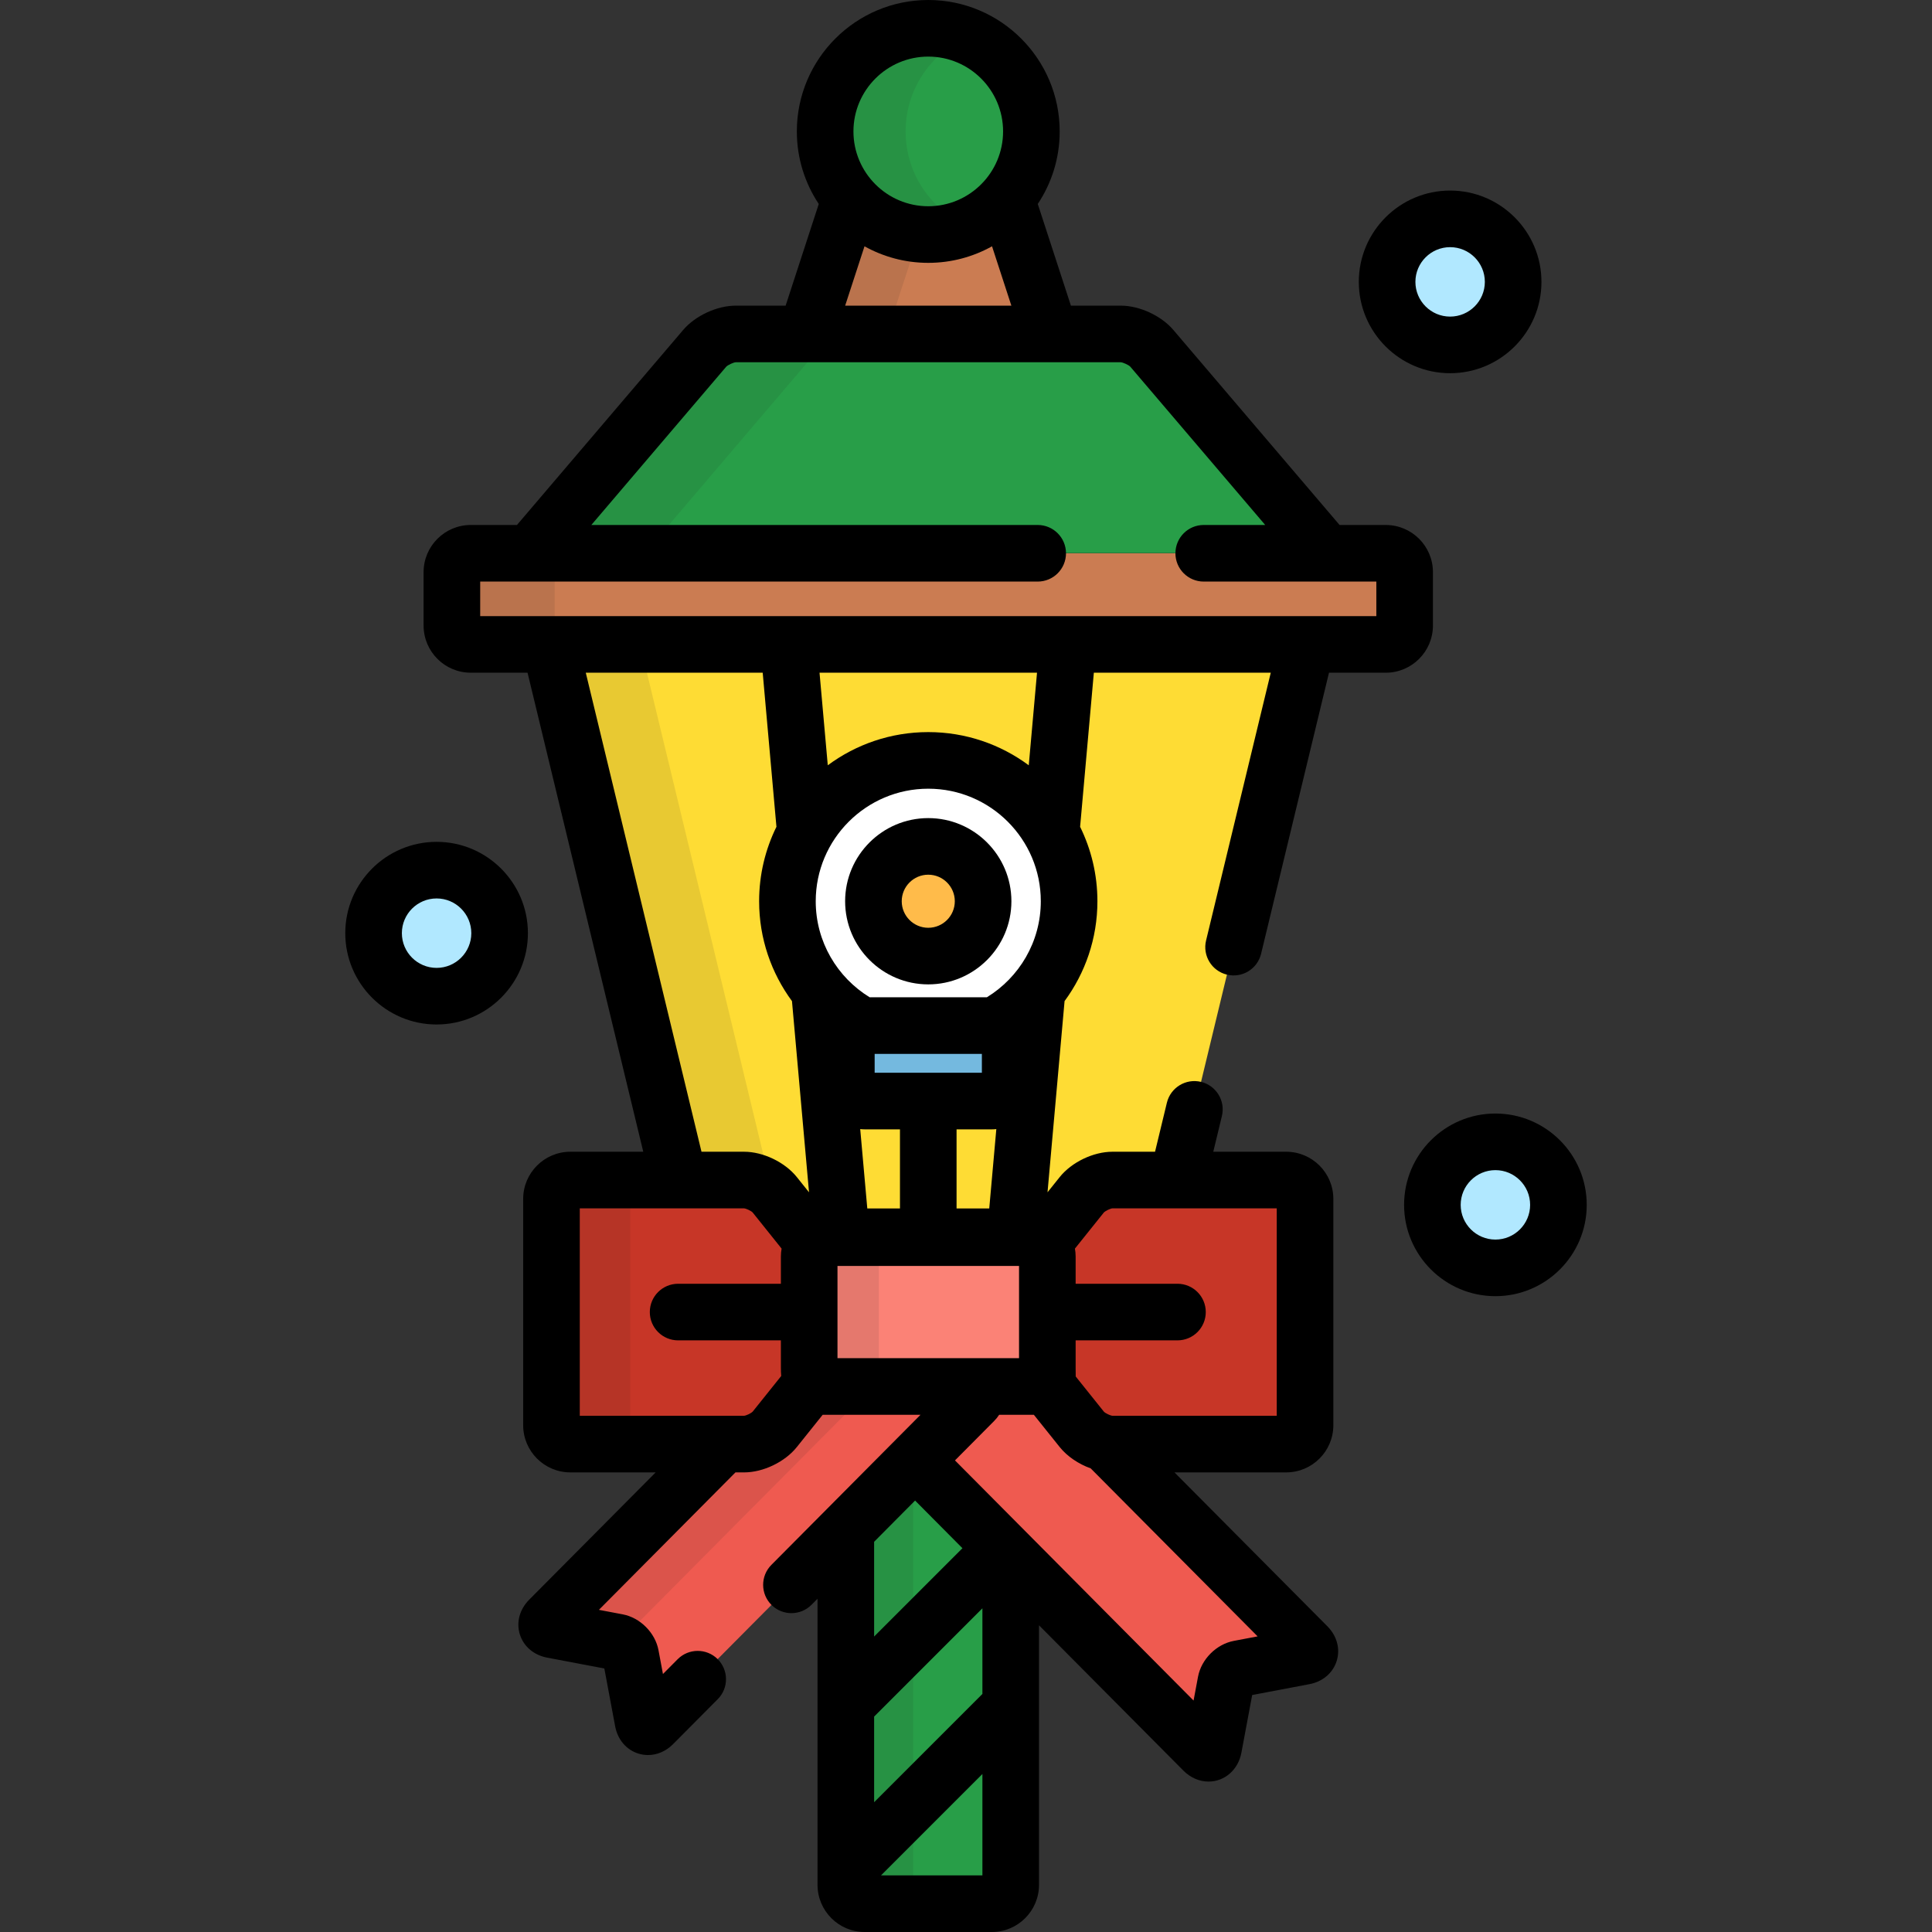 <?xml version="1.0" encoding="iso-8859-1"?>
<!-- Generator: Adobe Illustrator 19.0.0, SVG Export Plug-In . SVG Version: 6.00 Build 0)  -->
<svg version="1.1" id="Capa_1" xmlns="http://www.w3.org/2000/svg" xmlns:xlink="http://www.w3.org/1999/xlink" x="0px" y="0px"
	 viewBox="0 0 512 512" style="enable-background:new 0 0 512 512;" xml:space="preserve">
<rect x="0" y="0" width="512" height="512" fill="#333333" stroke="none"/>
<path style="fill:#289E48;" d="M242.506,387.022l-18.355,18.474V499.5c0,2.75,2.25,5,5,5h33.697c2.75,0,5-2.25,5-5v-86.972
	L242.506,387.022z"/>
<g style="opacity:0.1;">
	<path style="fill:#231F20;" d="M242,499.5V387.531l-17.849,17.964V499.5c0,2.75,2.25,5,5,5H247C244.25,504.5,242,502.25,242,499.5z
		"/>
</g>
<path style="fill:#CB7C52;" d="M266.684,52.679c-5.011,5.802-12.415,9.479-20.684,9.479c-8.268,0-15.673-3.677-20.684-9.478
	L213.644,88.5h64.713L266.684,52.679z"/>
<path style="opacity:0.1;fill:#231F20;enable-background:new    ;" d="M235.005,88.5l8.62-26.452
	c-7.305-0.629-13.783-4.129-18.309-9.368L213.644,88.5H235.005z"/>
<path style="fill:#289E48;" d="M351.537,146.624l-46.294-54.318C303.459,90.213,299.75,88.5,297,88.5H195
	c-2.75,0-6.459,1.713-8.243,3.806l-46.293,54.318H351.537z"/>
<path style="opacity:0.1;fill:#231F20;enable-background:new    ;" d="M170.856,146.624l46.293-54.318
	c1.784-2.093,5.493-3.806,8.243-3.806H195c-2.75,0-6.459,1.713-8.243,3.806l-46.293,54.318H170.856z"/>
<path style="fill:#FEDC34;" d="M145.709,170.775L180,312.724h17.188c2.75,0,6.406,1.756,8.126,3.902l8.915,11.132h63.545
	l8.914-11.132c1.72-2.147,5.376-3.902,8.126-3.902h17.189l34.289-141.948H145.709V170.775z"/>
<path style="opacity:0.1;fill:#231F20;enable-background:new    ;" d="M145.709,170.775L180,312.724h17.188
	c2.463,0,5.642,1.411,7.516,3.247l-35.075-145.195h-23.92V170.775z"/>
<path style="fill:#FFFFFF;" d="M246,201.514c-20.613,0-37.324,16.711-37.324,37.324c0,14.328,8.078,26.764,19.924,33.019
	c0.229-0.032,0.455-0.07,0.691-0.07h33.418c0.236,0,0.463,0.038,0.691,0.07c11.846-6.256,19.924-18.691,19.924-33.019
	C283.324,218.225,266.613,201.514,246,201.514z"/>
<path id="SVGCleanerId_0" style="fill:#74B9DF;" d="M267.709,286.794c0,2.75-2.25,5-5,5h-33.418c-2.75,0-5-2.25-5-5v-10.007
	c0-2.75,2.25-5,5-5h33.418c2.75,0,5,2.25,5,5V286.794z"/>
<g>
	<path id="SVGCleanerId_0_1_" style="fill:#74B9DF;" d="M267.709,286.794c0,2.75-2.25,5-5,5h-33.418c-2.75,0-5-2.25-5-5v-10.007
		c0-2.75,2.25-5,5-5h33.418c2.75,0,5,2.25,5,5V286.794z"/>
</g>
<circle style="fill:#FFBB4A;" cx="246" cy="238.84" r="14.533"/>
<path style="fill:#CB7C52;" d="M372.244,165.775c0,2.75-2.25,5-5,5H124.756c-2.75,0-5-2.25-5-5v-14.151c0-2.75,2.25-5,5-5h242.488
	c2.75,0,5,2.25,5,5L372.244,165.775L372.244,165.775z"/>
<g style="opacity:0.1;">
	<path style="fill:#231F20;" d="M147,165.775v-14.151c0-2.75,2.25-5,5-5h-27.244c-2.75,0-5,2.25-5,5v14.151c0,2.75,2.25,5,5,5H152
		C149.25,170.775,147,168.525,147,165.775z"/>
</g>
<circle style="fill:#289E48;" cx="246" cy="34.829" r="27.329"/>
<g style="opacity:0.1;">
	<path style="fill:#231F20;" d="M240,34.829c0-11.311,6.87-21.015,16.664-25.17C253.388,8.269,249.784,7.5,246,7.5
		c-15.094,0-27.329,12.234-27.329,27.329c0,15.094,12.235,27.328,27.329,27.328c3.784,0,7.388-0.77,10.664-2.159
		C246.87,55.843,240,46.139,240,34.829z"/>
</g>
<g>
	<path style="fill:#EF5A50;" d="M346.447,436.265l-53.454-53.798c-2.377-0.534-4.945-1.972-6.306-3.67l-10.435-13.031
		c-0.917,1.016-2.229,1.669-3.696,1.669h-14.683c1.295,0.97,1.429,2.685,0.279,3.84l-15.646,15.747l76.433,76.929
		c1.163,1.17,2.362,0.801,2.666-0.821l3.256-17.398c0.304-1.621,1.878-3.199,3.499-3.507l17.255-3.272
		C347.235,438.645,347.61,437.435,346.447,436.265z"/>
	<path style="fill:#EF5A50;" d="M257.873,367.435h-38.431c-1.47,0-2.782-0.654-3.699-1.672c0.002,0.002,0.003,0.003,0.004,0.005
		l-10.435,13.029c-1.719,2.146-5.375,3.902-8.125,3.902h-5.403l-46.231,46.531c-1.163,1.17-0.788,2.38,0.833,2.688l17.252,3.272
		c1.621,0.308,3.195,1.887,3.499,3.508l3.257,17.398c0.304,1.622,1.503,1.991,2.666,0.821l85.093-85.643
		C259.302,370.119,259.168,368.404,257.873,367.435z"/>
</g>
<g style="opacity:0.1;">
	<path style="fill:#231F20;" d="M219.442,367.435c-1.47,0-2.782-0.654-3.699-1.672c0.002,0.002,0.003,0.003,0.004,0.005
		l-10.435,13.029c-1.719,2.146-5.375,3.902-8.125,3.902h-5.403l-46.231,46.531c-1.163,1.17-0.788,2.38,0.833,2.688l17.252,3.272
		c0.094,0.017,0.186,0.054,0.278,0.08l67.398-67.835H219.442z"/>
</g>
<path style="fill:#C73627;" d="M214.442,362.435v-29.45c0-1.282,0.503-2.444,1.304-3.332l-10.433-13.026
	c-1.72-2.147-5.376-3.902-8.126-3.902h-46.041c-2.75,0-5,2.25-5,5v59.976c0,2.75,2.25,5,5,5h46.041c2.75,0,6.406-1.756,8.125-3.902
	l10.435-13.029C214.945,364.88,214.442,363.718,214.442,362.435z"/>
<g style="opacity:0.1;">
	<path style="fill:#231F20;" d="M167,377.699v-59.976c0-2.75,2.25-5,5-5h-20.854c-2.75,0-5,2.25-5,5v59.976c0,2.75,2.25,5,5,5H172
		C169.25,382.699,167,380.449,167,377.699z"/>
</g>
<path style="fill:#C73627;" d="M340.852,312.724h-46.038c-2.75,0-6.406,1.756-8.126,3.902l-10.434,13.029
	c0.8,0.887,1.302,2.048,1.302,3.329v29.45c0,1.282-0.503,2.444-1.304,3.331l10.435,13.031c1.72,2.146,5.376,3.902,8.126,3.902
	h46.038c2.75,0,5-2.25,5-5v-59.976C345.852,314.974,343.602,312.724,340.852,312.724z"/>
<path style="fill:#FB8276;" d="M277.556,362.435c0,2.75-2.25,5-5,5h-53.113c-2.75,0-5-2.25-5-5v-29.45c0-2.75,2.25-5,5-5h53.113
	c2.75,0,5,2.25,5,5V362.435z"/>
<g style="opacity:0.1;">
	<path style="fill:#231F20;" d="M232.887,362.435v-29.45c0-2.75,2.25-5,5-5h-18.444c-2.75,0-5,2.25-5,5v29.45c0,2.75,2.25,5,5,5
		h18.444C235.137,367.435,232.887,365.185,232.887,362.435z"/>
</g>
<g>
	<circle style="fill:#B1E8FF;" cx="115.7" cy="247.3" r="16.702"/>
	<circle style="fill:#B1E8FF;" cx="384.3" cy="74.7" r="16.702"/>
	<circle style="fill:#B1E8FF;" cx="396.3" cy="319.3" r="16.702"/>
</g>
<path d="M325.15,258.29c4.029,0.977,8.079-1.503,9.051-5.529l17.994-74.485h15.049c6.893,0,12.5-5.607,12.5-12.5v-14.151
	c0-6.893-5.607-12.5-12.5-12.5H355l-44.05-51.684C307.718,83.648,301.981,81,297,81h-13.199l-8.78-26.943
	c3.666-5.515,5.808-12.125,5.808-19.227C280.828,15.624,265.204,0,246,0c-19.205,0-34.829,15.624-34.829,34.829
	c0,7.103,2.143,13.714,5.809,19.228L208.2,81H195c-4.981,0-10.718,2.648-13.951,6.44l-44.048,51.684h-12.245
	c-6.893,0-12.5,5.607-12.5,12.5v14.151c0,6.893,5.607,12.5,12.5,12.5h15.049l30.668,126.948h-19.326c-6.893,0-12.5,5.607-12.5,12.5
	v59.976c0,6.893,5.607,12.5,12.5,12.5h22.613l-33.525,33.743c-2.538,2.553-3.462,5.982-2.474,9.174
	c0.989,3.192,3.691,5.499,7.228,6.171l15.167,2.876l2.866,15.313c0.665,3.551,2.974,6.26,6.176,7.246
	c0.837,0.257,1.688,0.384,2.537,0.383c2.397,0,4.763-1.008,6.645-2.901l11.841-11.916c2.919-2.938,2.904-7.687-0.034-10.606
	c-2.936-2.917-7.685-2.905-10.606,0.034l-3.89,3.914l-1.182-6.313c-0.866-4.622-4.849-8.615-9.474-9.496l-6.318-1.197l36.189-36.424
	h2.282c5.065,0,10.814-2.761,13.979-6.714l6.848-8.551h25.93l-39.523,39.779c-2.92,2.938-2.904,7.688,0.034,10.606
	c2.938,2.921,7.686,2.904,10.606-0.034l1.591-1.601V499.5c0,6.893,5.607,12.5,12.5,12.5h33.697c6.893,0,12.5-5.607,12.5-12.5
	v-68.781l38.271,38.52c1.857,1.867,4.22,2.895,6.654,2.895c4.283,0,7.861-3.136,8.702-7.625l2.865-15.311l15.166-2.877
	c3.538-0.669,6.24-2.975,7.23-6.167c0.99-3.193,0.065-6.623-2.471-9.175L311.248,390.2h29.603c6.893,0,12.5-5.607,12.5-12.5v-59.976
	c0-6.893-5.607-12.5-12.5-12.5h-19.322l2.286-9.463c0.973-4.025-1.503-8.078-5.529-9.051c-4.027-0.975-8.079,1.503-9.051,5.529
	l-3.138,12.984h-11.284c-5.065,0-10.813,2.761-13.98,6.714l-3.23,4.034l4.517-50.665c5.459-7.424,8.705-16.568,8.705-26.469
	c0-7.075-1.654-13.77-4.586-19.726l3.641-40.837h46.885l-17.143,70.964C318.648,253.266,321.124,257.317,325.15,258.29z M246,15
	c10.934,0,19.828,8.896,19.828,19.829S256.934,54.657,246,54.657s-19.829-8.895-19.829-19.828S235.066,15,246,15z M229.102,65.27
	c5.009,2.791,10.77,4.388,16.898,4.388s11.89-1.597,16.898-4.389L268.024,81h-44.049L229.102,65.27z M192.448,97.189
	c0.452-0.477,1.92-1.155,2.552-1.189h101.976c0.656,0.034,2.124,0.713,2.56,1.171l35.756,41.953H319
	c-4.13,0-7.477,3.337-7.498,7.462h-29.003c-0.02-4.125-3.368-7.462-7.498-7.462H156.71L192.448,97.189z M179.706,355.21h27.236
	v7.225c0,0.759,0.031,1.499,0.087,2.221l-7.548,9.426c-0.411,0.447-1.704,1.069-2.319,1.118h-43.516v-54.976l43.505-0.001
	c0.61,0.042,1.918,0.67,2.309,1.092l7.672,9.579c-0.116,0.682-0.189,1.377-0.189,2.091v7.226h-27.236c-4.143,0-7.5,3.357-7.5,7.5
	C172.206,351.853,175.564,355.21,179.706,355.21z M211.167,311.936c-3.167-3.952-8.915-6.713-13.98-6.713h-11.283l-30.668-126.948
	h46.887l3.641,40.834c-2.934,5.957-4.588,12.652-4.588,19.729c0,9.902,3.247,19.048,8.707,26.472l4.517,50.663L211.167,311.936z
	 M216.176,238.838c0-16.445,13.379-29.824,29.824-29.824s29.824,13.379,29.824,29.824c0,10.758-5.727,20.203-14.291,25.449h-31.066
	C221.902,259.041,216.176,249.596,216.176,238.838z M217.183,178.275h57.637l-2.188,24.534c-7.451-5.523-16.666-8.796-26.632-8.796
	c-9.965,0-19.179,3.272-26.63,8.795L217.183,178.275z M231.791,284.294v-5.007h28.418v5.007H231.791z M238.5,299.294v20.965h-8.658
	l-1.876-21.037c0.436,0.046,0.878,0.072,1.325,0.072H238.5z M253.5,299.294h9.209c0.448,0,0.891-0.026,1.327-0.072l-1.876,21.037
	h-8.66L253.5,299.294L253.5,299.294z M221.942,359.935v-24.45h48.113v24.45H221.942z M231.651,408.588l10.855-10.926l12.551,12.632
	l-23.405,23.405L231.651,408.588L231.651,408.588z M260.349,497h-26.872l26.872-26.872V497z M260.349,448.913l-28.697,28.697
	v-22.696l28.697-28.697V448.913z M292.518,321.343c0.414-0.45,1.722-1.078,2.296-1.119h43.538V375.2H294.85
	c-0.61-0.042-1.918-0.67-2.308-1.092l-7.466-9.323c-0.009-0.762-0.021-1.547-0.021-2.351v-7.225h26.987c4.142,0,7.5-3.357,7.5-7.5
	s-3.358-7.5-7.5-7.5h-26.987v-7.226c0-0.713-0.073-1.407-0.189-2.088L292.518,321.343z M280.834,383.486
	c1.988,2.482,4.995,4.492,8.211,5.647l44.238,44.523l-6.322,1.199c-4.622,0.877-8.606,4.87-9.473,9.495l-1.181,6.311l-63.228-63.64
	l10.392-10.459c0.499-0.502,0.936-1.05,1.314-1.628h9.2L280.834,383.486z M127.256,163.275v-9.151H275c4.143,0,7.5-3.357,7.5-7.5
	h28.999c0,4.143,3.357,7.5,7.5,7.5h45.745v9.151H127.256z"/>
<path d="M246,260.872c12.149,0,22.033-9.885,22.033-22.034s-9.884-22.034-22.033-22.034s-22.033,9.885-22.033,22.034
	S233.851,260.872,246,260.872z M246,231.804c3.878,0,7.033,3.155,7.033,7.034s-3.155,7.034-7.033,7.034s-7.033-3.155-7.033-7.034
	S242.122,231.804,246,231.804z"/>
<path d="M115.701,223.097c-13.345,0-24.201,10.857-24.201,24.202c0,13.345,10.856,24.201,24.201,24.201s24.202-10.856,24.202-24.201
	C139.903,233.954,129.046,223.097,115.701,223.097z M115.701,256.5c-5.073,0-9.201-4.128-9.201-9.201
	c0-5.074,4.128-9.202,9.201-9.202c5.074,0,9.202,4.128,9.202,9.202C124.903,252.372,120.775,256.5,115.701,256.5z"/>
<path d="M384.298,98.903c13.345,0,24.202-10.856,24.202-24.201S397.643,50.5,384.298,50.5s-24.201,10.857-24.201,24.202
	C360.097,88.047,370.953,98.903,384.298,98.903z M384.298,65.5c5.074,0,9.202,4.128,9.202,9.202c0,5.073-4.128,9.201-9.202,9.201
	c-5.073,0-9.201-4.128-9.201-9.201C375.097,69.628,379.225,65.5,384.298,65.5z"/>
<path d="M396.298,295.097c-13.345,0-24.201,10.857-24.201,24.202s10.856,24.201,24.201,24.201s24.202-10.856,24.202-24.201
	C420.5,305.954,409.643,295.097,396.298,295.097z M396.298,328.5c-5.073,0-9.201-4.128-9.201-9.201c0-5.074,4.128-9.202,9.201-9.202
	c5.074,0,9.202,4.128,9.202,9.202C405.5,324.372,401.372,328.5,396.298,328.5z"/>
<g>
</g>
<g>
</g>
<g>
</g>
<g>
</g>
<g>
</g>
<g>
</g>
<g>
</g>
<g>
</g>
<g>
</g>
<g>
</g>
<g>
</g>
<g>
</g>
<g>
</g>
<g>
</g>
<g>
</g>
</svg>
